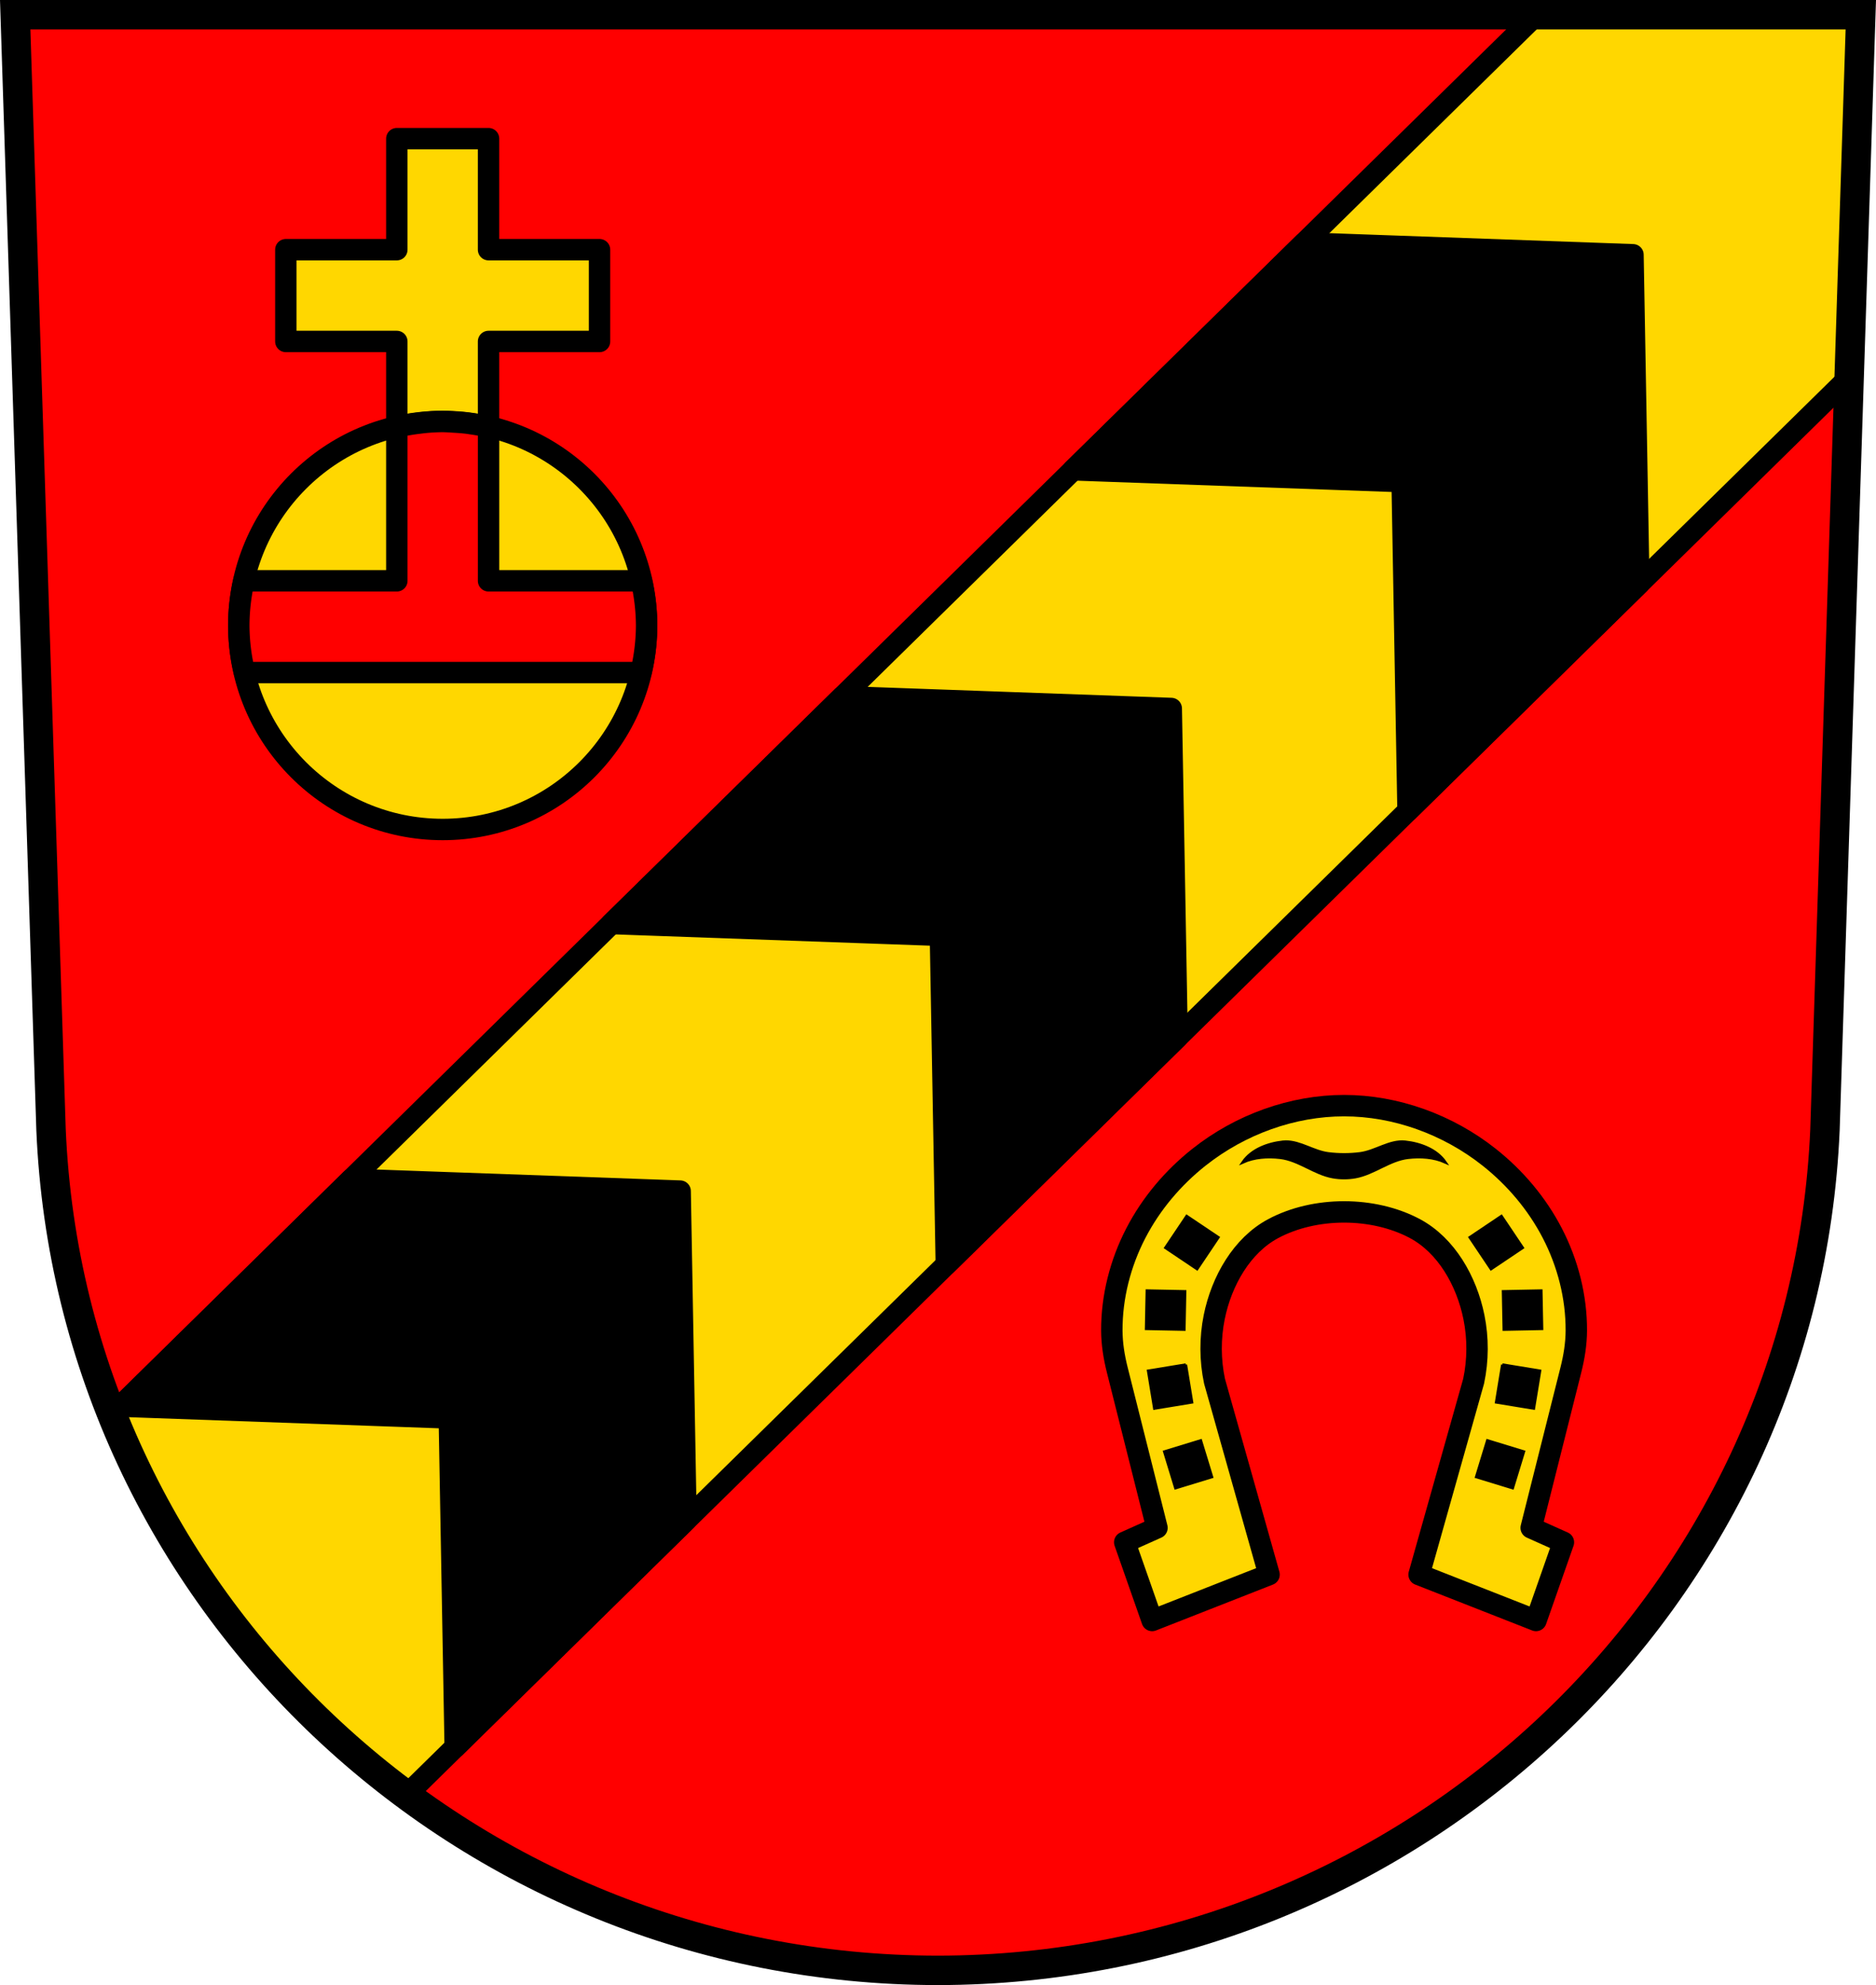 <svg xmlns="http://www.w3.org/2000/svg" width="701.33" height="741.77" viewBox="0 0 701.334 741.769"><g transform="translate(21.5-87.76)"><path d="m-15.82 93.26l13.398 416.62c7.415 175.25 153.92 314.05 331.59 314.14 177.51-.215 324.07-139.06 331.59-314.14l13.398-416.62h-344.98z" fill="#f00" fill-rule="evenodd"/><g stroke="#000"><g stroke-linejoin="round" stroke-linecap="round" stroke-width="8"><g fill="#ffd700"><path d="m126.85 139.57v41.492h-41.492v34.29h41.492v41.492h34.29v-41.492h41.492v-34.29h-41.492v-41.492h-34.29z"/><circle cx="144" cy="321.48" r="76.23"/></g><path d="m143.997 245.25a76.233 76.233 0 0 0 -7.055 .391 76.233 76.233 0 0 0 -1.59 .193 76.233 76.233 0 0 0 -8.5 1.465v57.49h-57.17a76.233 76.233 0 0 0 -1.914 16.689 76.233 76.233 0 0 0 2.15 17.598h56.938 34.29 56.943a76.233 76.233 0 0 0 2.146 -17.598 76.233 76.233 0 0 0 -1.947 -16.689h-57.14v-57.51a76.233 76.233 0 0 0 -.004 0 76.233 76.233 0 0 0 -6.486 -1.189 76.233 76.233 0 0 0 -1.469 -.221 76.233 76.233 0 0 0 -5.047 -.412 76.233 76.233 0 0 0 -4.137 -.207z" fill="#f00"/><g transform="translate(-21.5 87.76)"><path d="m574.37 5.5l-532.49 523.03c22.786 56.997 61.25 106.1 110.05 142.24l539.37-529.79 4.357-135.48h-121.29z" fill="#ffd700"/><path d="m487.53 90.79l-86.3 84.77 122.95 4.406 2.201 123.01 86.3-84.77-.627-35.09-1.572-87.92-87.88-3.15-35.07-1.258zm-172.61 169.54l-86.3 84.77 122.95 4.406 2.201 123.01 86.3-84.77-.627-35.09-1.574-87.92-87.88-3.15-35.07-1.258zm-183.6 180.34l-86.3 84.77 122.95 4.406 2.201 123.01 86.3-84.77-.627-35.09-1.572-87.92-87.88-3.148-35.07-1.258z"/></g></g><g fill-rule="evenodd"><path d="m-15.82 93.26l13.398 416.62c7.415 175.25 153.92 314.05 331.59 314.14 177.51-.215 324.07-139.06 331.59-314.14l13.398-416.62h-344.98z" fill="none" stroke-width="11"/><path d="m480.97 500.9c-19.2 0-38.72 6.976-54.26 19.291-9.612 7.617-17.831 17.26-23.593 28.383-5.761 11.123-9.02 23.737-8.965 36.408.023 4.947.821 9.854 2.024 14.637l14.857 59.04-12.06 5.4 10.25 29.22 43.713-17.15-20.396-72.28c-1.664-7.852-1.701-16.08-.104-23.951 2.749-13.544 10.344-26.785 22.01-33.03 15.592-8.347 37.465-8.347 53.06 0 11.664 6.244 19.259 19.485 22.01 33.03 1.597 7.868 1.561 16.1-.104 23.951l-20.396 72.28 43.713 17.15 10.248-29.22-12.06-5.4 14.855-59.04c1.203-4.782 2-9.689 2.026-14.637.059-12.671-3.204-25.285-8.965-36.408-5.761-11.123-13.98-20.766-23.593-28.383-15.541-12.315-35.07-19.291-54.26-19.291z" fill="#ffd700" stroke-linejoin="round" stroke-width="8"/><path d="m459.18 514.37c-.359.004-.72.024-1.082.064-5.57.616-11.672 2.81-14.984 7.623 4.335-1.941 9.285-2.245 13.934-1.709 6.955.801 12.826 6.01 19.719 7.23 2.761.49 5.653.49 8.414 0 6.892-1.224 12.763-6.429 19.717-7.23 4.649-.536 9.6-.233 13.936 1.709-3.312-4.813-9.416-7.01-14.986-7.623-5.8-.641-11.17 3.609-16.959 4.338-3.912.492-7.918.492-11.83 0-5.427-.683-10.487-4.461-15.877-4.402zm-37.04 27.82l-7.932 11.816 11.816 7.932 7.932-11.814-11.816-7.934zm117.66 0l-11.816 7.934 7.932 11.814 11.816-7.932-7.932-11.816zm-132.52 27.854l-.281 14.227 14.229.283.281-14.229-14.229-.281zm147.39 0l-14.229.281.281 14.229 14.229-.283-.281-14.227zm-132.87 27.654l-14.04 2.303 2.305 14.04 14.04-2.305-2.305-14.04zm118.36 0l-2.305 14.04 14.04 2.305 2.305-14.04-14.04-2.303zm-112.76 28.332l-13.609 4.162 4.162 13.609 13.609-4.162-4.162-13.609zm107.16 0l-4.162 13.609 13.609 4.162 4.162-13.609-13.609-4.162z"/></g></g></g></svg>